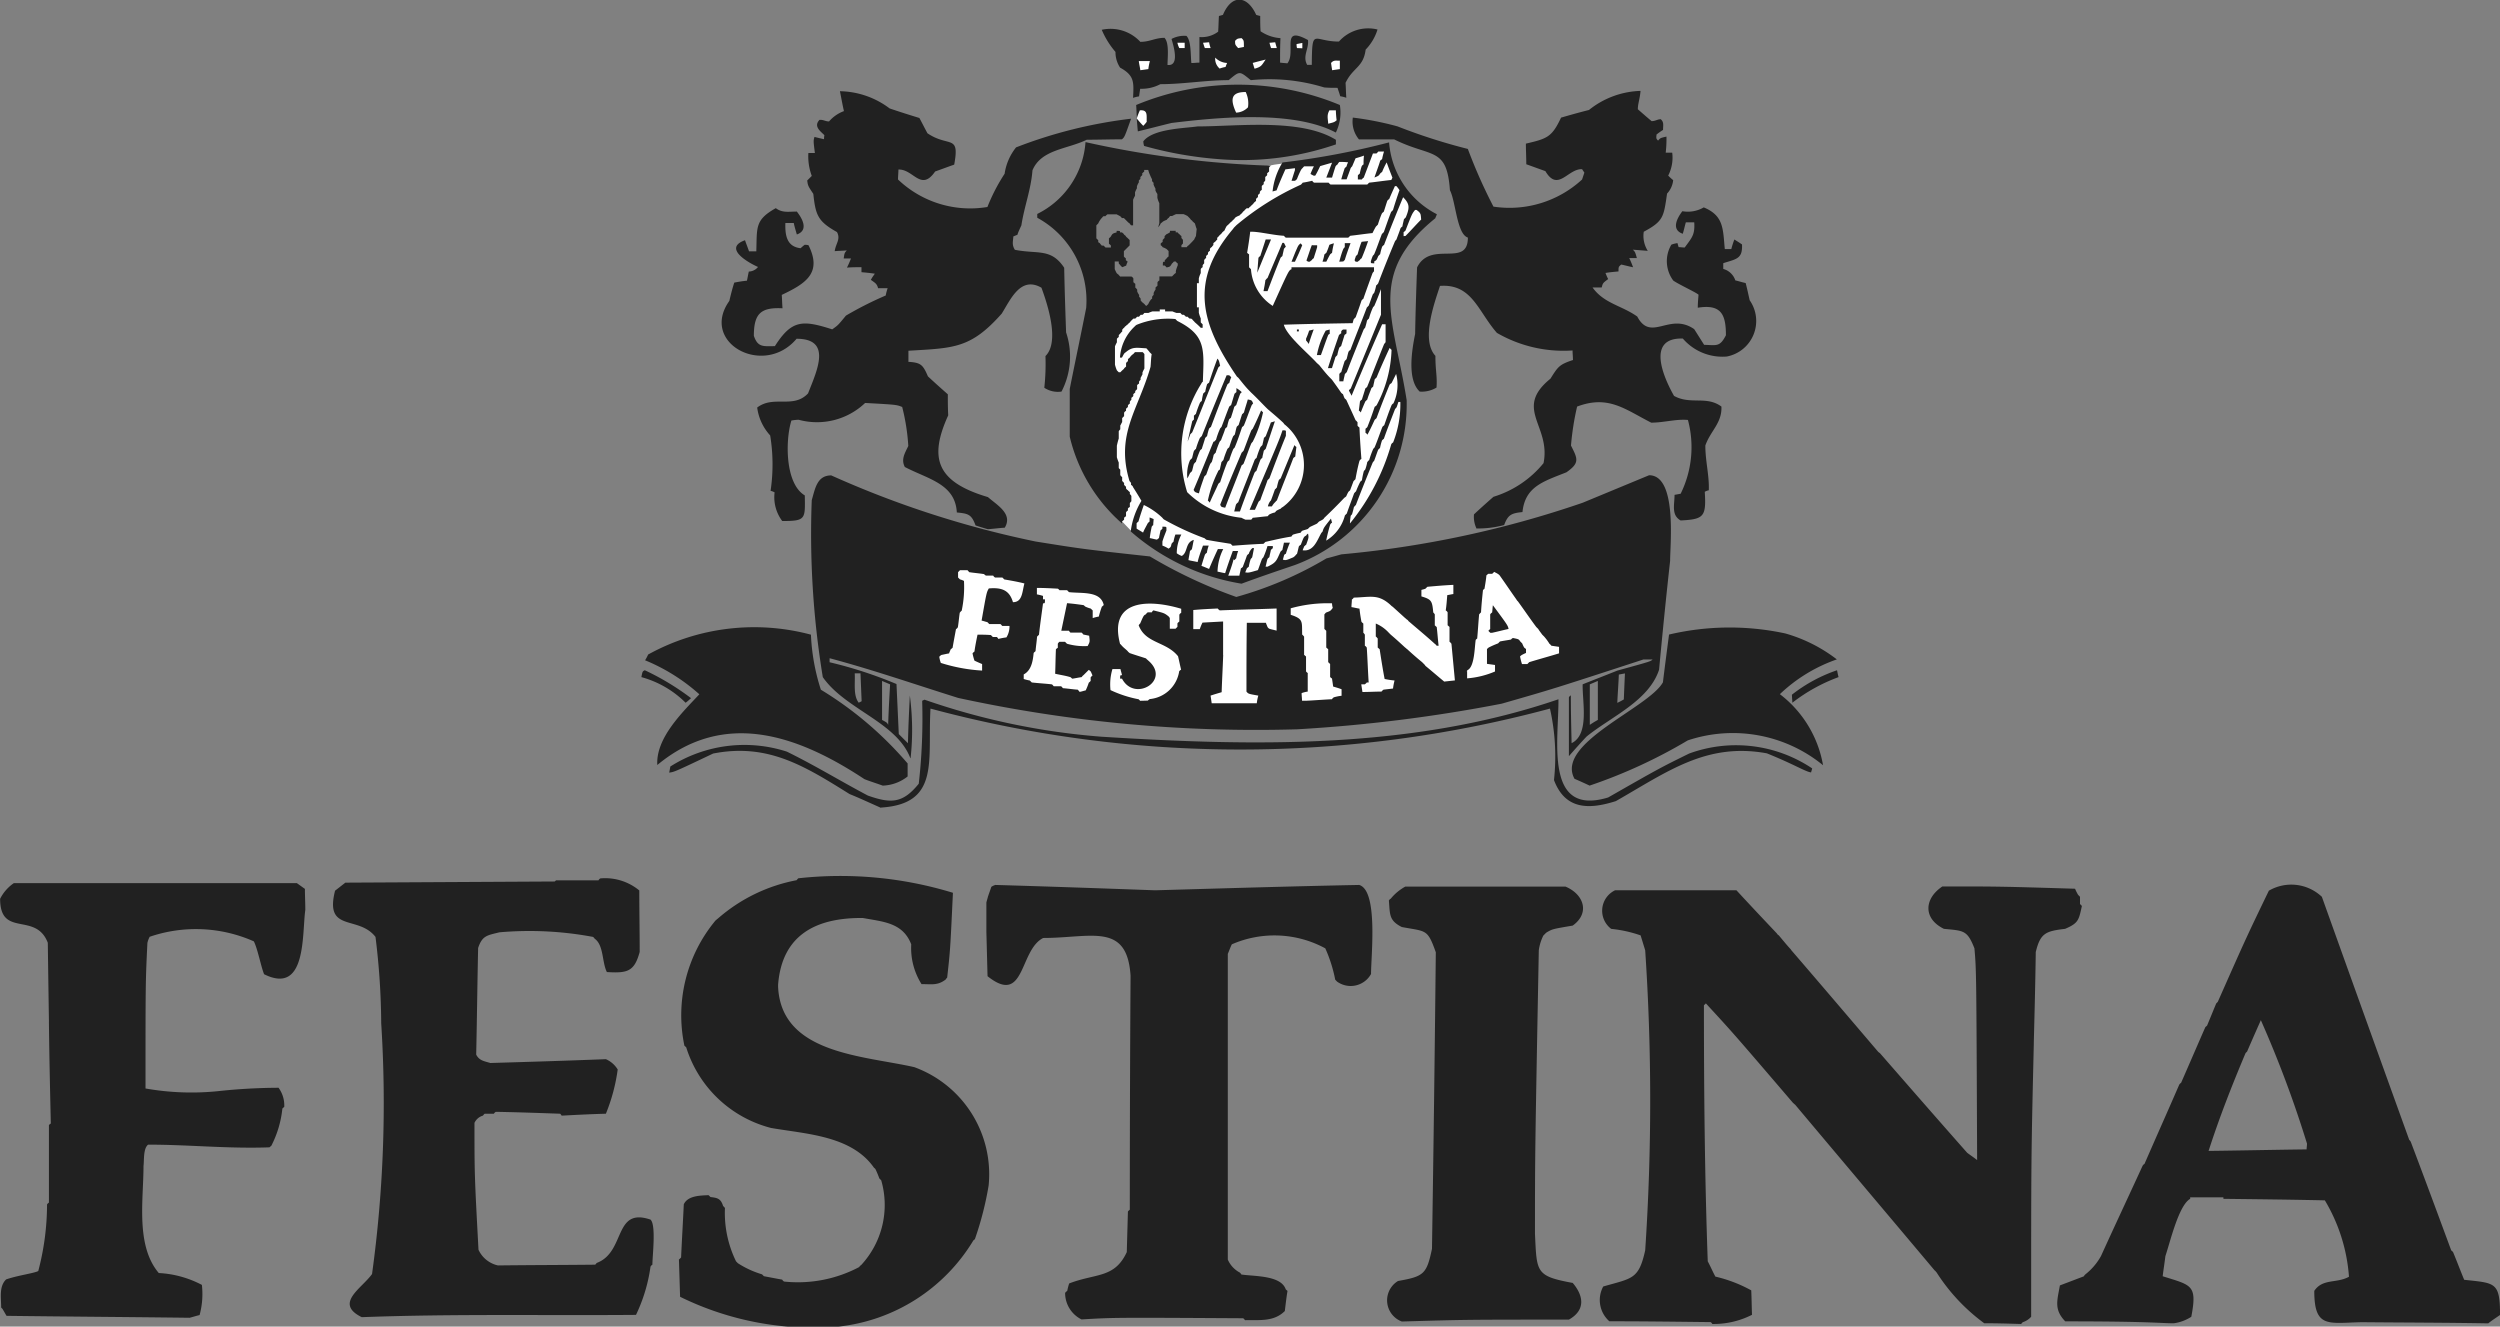 <svg xmlns="http://www.w3.org/2000/svg" width="62.19" height="33" viewBox="0 0 62.19 33">
  <rect x="0" y="0" width="62.19" height="33" fill="#808080" stroke="none"/>
  <g id="Group_22" data-name="Group 22" transform="translate(-209.504 -374.638)">
    <path id="Path_106" data-name="Path 106" d="M261.354,415.106c-.342-.9-1.616-1.207-2.177-2.015a22.013,22.013,0,0,1-.275-4.4c.085-.295.133-.618.485-.618a24.444,24.444,0,0,0,5.086,1.645c1.188.19,1.188.19,2.842.371a11.957,11.957,0,0,0,2.148,1.008,9.181,9.181,0,0,0,2.244-.96c.124-.029.247-.067.371-.1a25.494,25.494,0,0,0,6-1.283l1.654-.685c.7,0,.523,1.711.523,2.13-.1.9-.19,1.8-.275,2.709-.257.78-1.2,1.17-1.806,1.664-.152.162-.295.323-.437.485v-1.464a.114.114,0,0,1,.048-.047c0,.39.01.789.019,1.188.447-.219.266-1.017.275-1.464.285-.114.58-.228.865-.342.827-.228.827-.228.875-.276h-.228c-2.243.732-2.243.732-3.527,1.1a38.163,38.163,0,0,1-5.086.637,34.882,34.882,0,0,1-8.432-.78c-1.065-.333-2.12-.7-3.2-.988v.1a10.623,10.623,0,0,1,1.664.542c.019.409.038.827.057,1.245l.228.228c.009-.4.028-.8.047-1.188a6.5,6.5,0,0,1,.019,1.559Zm17.587-1.378c.01-.228.029-.466.038-.7.047-.01.1-.019.152-.029-.01.21-.019.428-.028.647-.048.028-.1.057-.162.085Zm-.684.551v-1.008l.2-.085v.97a2.2,2.2,0,0,0-.2.123Zm-17.454,0c-.029-.057-.029-.057-.152-.123v-.97l.2.085c-.019.333-.038.665-.048,1.008Zm-.732-.551c-.143-.18-.085-.5-.1-.732h.143c.01.228.019.466.029.694a.567.567,0,0,1-.076.038Zm.551,2.614c-.257-.114-.523-.238-.779-.342-1.122-.7-2.035-1.274-3.394-1.008-.96.456-.96.456-1.093.475.01-.047.019-.1.028-.152a3.432,3.432,0,0,1,2.9-.37c.732.361,1.331.732,2.015,1.093.57.2.865.2,1.265-.295a14.459,14.459,0,0,0,.085-2.063l.057-.028a17.451,17.451,0,0,0,4.411.922c3.8.238,7.719.314,11.36-.932.01,1.008-.361,2.928,1.236,2.443,1.283-.732,1.283-.732,2.015-1.093a3.4,3.4,0,0,1,3.061.37c-.009.038-.019.067-.028.1-.143-.019-.418-.2-1.1-.475-1.5-.276-2.472.456-3.755,1.188-.684.218-1.264.209-1.54-.523a5.445,5.445,0,0,0-.1-1.778,29.665,29.665,0,0,1-15.41,0c-.076,1.283.247,2.367-1.227,2.462Zm.047-.551c-.152-.057-.3-.1-.456-.162-1.625-1.074-3.47-1.749-5.153-.352-.038-.675.628-1.312,1.046-1.759a4.7,4.7,0,0,0-1.35-.846,1.019,1.019,0,0,0,.076-.143,5.461,5.461,0,0,1,4.05-.494,5.121,5.121,0,0,0,.247,1.369,8.942,8.942,0,0,1,2.158,1.835v.323a1.052,1.052,0,0,1-.618.228Zm17.587,0c-.124-.057-.247-.114-.38-.171-.485-.884,1.844-1.759,2.2-2.4.048-.4.1-.789.152-1.188a6.58,6.58,0,0,1,2.89-.028,3.8,3.8,0,0,1,1.284.646,3.924,3.924,0,0,0-1.417.865,2.834,2.834,0,0,1,1.074,1.768,3.543,3.543,0,0,0-3.365-.618,12.771,12.771,0,0,1-2.434,1.122Zm-22.492-2.063a2.484,2.484,0,0,0-1.1-.637c.028-.143.028-.143.085-.171a6.388,6.388,0,0,1,1.15.694,1.574,1.574,0,0,1-.133.114Zm27.531,0c0-.067-.01-.133-.01-.2a3.794,3.794,0,0,1,1.122-.608c.01.047.019.1.038.171a4.279,4.279,0,0,0-1.15.637Z" transform="translate(-29.205 -21.609)" fill="#212121" fill-rule="evenodd"/>
    <path id="Path_107" data-name="Path 107" d="M291.323,385.345h.181l.2-.038.209-.029.352-.029.532-.086.409-.076.447-.086.4-.086.257-.048.19-.048.133.58.171.342.162.285.162.19.247.19.152.181-.333.371-.276.38-.361.722-.086.551.086.637.1.513.086.485.1.532.067.4-.038.551-.1.532-.238.656-.228.409-.219.409-.247.285-.39.409-.342.238-.475.3-.608.285-.542.181-.532.19-.219.009-.694-.162-.913-.466-.589-.4-.409-.2-.238-.247.162-.532-.333-.713-.038-.78.133-.58.114-.285.228-.409.143-.409.038-.333-.19.171-.238.295-.219-.076-.048-.342v-.456l.219-.38.257-.247.219-.133.323-.114.314-.057.257.057.238.1.19.124-.019-.4.029-.5.143-.447.228-.409.247-.361.314-.38.285-.247.228-.209.171-.447.038-.314Z" transform="translate(-50.497 -6.573)" fill="#fff" fill-rule="evenodd"/>
    <path id="Path_108" data-name="Path 108" d="M226.4,445.806l.047-.047c.019-.437.047-.884.067-1.322.1-.218.408-.218.617-.228l.047.047c.171.019.256.038.313.219.019.019.028.038.047.048a2.747,2.747,0,0,0,.275,1.331l.047.048a2.3,2.3,0,0,0,.6.276l.047.047c.152.028.294.057.455.085a.116.116,0,0,0,.047.048,3.264,3.264,0,0,0,1.869-.361.116.116,0,0,1,.047-.048,2.2,2.2,0,0,0,.5-2.11l-.047-.047a2.311,2.311,0,0,0-.095-.228c-.01-.019-.028-.028-.038-.038-.56-.8-1.689-.837-2.562-.989a2.993,2.993,0,0,1-2.107-2c-.01-.019-.029-.028-.047-.047a3.687,3.687,0,0,1,.778-3.118c.019-.01.029-.029.048-.038a4.147,4.147,0,0,1,1.964-.96c.019-.019.029-.038.047-.048a9.558,9.558,0,0,1,3.843.361c-.067,1.426-.067,1.426-.143,2.11a.217.217,0,0,0-.038.048c-.2.152-.341.114-.6.114a1.679,1.679,0,0,1-.256-.989c-.209-.542-.693-.561-1.205-.656-1.148-.01-2.012.409-2.107,1.663v.047c.076,1.673,2.116,1.711,3.387,2a2.835,2.835,0,0,1,1.85,2.947,8.052,8.052,0,0,1-.341,1.331c-.019.019-.038.028-.047.047a4.482,4.482,0,0,1-3.34,2.129,7.5,7.5,0,0,1-3.947-.741c-.01-.314-.019-.618-.029-.932Zm25.7,1.607a.114.114,0,0,0-.047-.048h-.133c-.8-.009-1.585-.019-2.382-.019a.705.705,0,0,1-.152-.865c.721-.209.883-.171,1.044-.9a55.989,55.989,0,0,0,0-7.463l-.114-.371a3.148,3.148,0,0,0-.731-.162.564.564,0,0,1,.095-.96H252.7c.332.361.674.723,1.006,1.074a.116.116,0,0,0,.047.047c.085.1.18.219.275.323a.205.205,0,0,1,.038.048c.721.837,1.433,1.673,2.154,2.519a.2.2,0,0,0,.047.038c.721.827,1.442,1.654,2.173,2.481.076.057.161.114.247.181-.019-4.715-.019-4.715-.067-5.267-.18-.456-.266-.437-.759-.485-.522-.256-.493-.751-.038-1.055,1.414,0,1.414,0,3.3.057a1.128,1.128,0,0,0,.076.152l.047.048v.18l.047.048c-.076.352-.085.428-.418.57-.474.057-.616.1-.73.58v.038c-.01.732-.029,1.464-.048,2.205v.038c-.066,2.8-.066,2.8-.066,6.788a.455.455,0,0,1-.2.133.112.112,0,0,0-.047.048c-.3-.01-.617-.019-.92-.019a4.7,4.7,0,0,1-1.186-1.265c-.019-.019-.029-.038-.047-.048-1.158-1.378-2.315-2.747-3.473-4.126-.019-.009-.028-.028-.047-.038-1.49-1.74-1.49-1.74-2.173-2.481-.009.019-.028.029-.047.048,0,2.13.019,4.25.095,6.37.067.123.123.257.19.38a3.461,3.461,0,0,1,.892.342c.01.2.01.4.019.608a2.1,2.1,0,0,1-.987.228Zm-8.046-10.533a.113.113,0,0,1,.047-.047,1.233,1.233,0,0,1,.361-.3h3.985c.455.19.617.656.18.97-.5.085-.5.085-.636.162a.2.2,0,0,0-.047.038l-.047.047a1.144,1.144,0,0,0-.114.371c-.095,5.086-.095,5.086-.095,7.054.047.951.01,1.046.939,1.217.256.3.341.666-.095.913-2.553,0-2.553,0-4.156.047a.562.562,0,0,1-.095-1.008c.645-.114.712-.171.845-.8q.057-3.693.095-7.377c-.209-.589-.237-.513-.845-.628-.322-.161-.294-.314-.322-.656Zm-8.047,9.754c.01-.019.029-.029.047-.048a1.315,1.315,0,0,1,.047-.181c.664-.257,1.129-.123,1.433-.78.009-.342.019-.675.028-1.008.01-.019.028-.029.047-.047q0-2.909.019-5.818c-.086-1.34-.977-.941-2.173-.941-.6.3-.446,1.7-1.385.951-.01-.371-.019-.742-.029-1.1v-.732c.01-.048.029-.1.038-.143.028-.085.057-.162.085-.247a.343.343,0,0,1,.1-.048c1.319.038,2.648.085,3.976.133,1.689-.048,3.387-.1,5.076-.133.475.143.294,1.759.294,2.215a.579.579,0,0,1-.844.19l-.047-.048a3.554,3.554,0,0,0-.247-.78,2.65,2.65,0,0,0-2.325-.1c-.038.076-.067.162-.1.238v7.605a.668.668,0,0,0,.3.323.208.208,0,0,1,.038.048c.323.047.977.019,1.1.361.009.019.028.028.047.047-.029.171-.047.342-.067.5-.275.275-.636.218-.987.228l-.047-.048c-3.2-.019-3.2-.019-4.023.029a.734.734,0,0,1-.408-.665Zm-26.436.409-.038-.038c0-.247-.057-.523.123-.7.285-.1.693-.152.8-.209a6.507,6.507,0,0,0,.218-1.654.118.118,0,0,1,.047-.047v-1.93a.213.213,0,0,1,.047-.038c-.019-.846-.038-1.683-.047-2.519v-.048c-.01-.646-.019-1.283-.028-1.93-.3-.78-1.186-.114-1.186-1.093a1.037,1.037,0,0,1,.341-.39h7.041l.2.143c0,.171.01.342.01.523-.085.6.038,2.129-1.025,1.6-.076-.181-.161-.637-.256-.818a3.557,3.557,0,0,0-2.59-.114.606.606,0,0,0-.057.152c-.047.97-.047.97-.047,3.622a6.546,6.546,0,0,0,1.8.067,14.532,14.532,0,0,1,1.509-.085.741.741,0,0,1,.142.475c-.019.019-.038.028-.047.047a2.6,2.6,0,0,1-.275.922c-.019.01-.029.028-.047.038-1.006.038-2.012-.067-3.018-.067-.123.1-.095.38-.114.532,0,.837-.2,1.977.38,2.662a2.583,2.583,0,0,1,1.072.295,1.988,1.988,0,0,1-.057.751c-.085.019-.171.048-.247.067-1.518-.019-3.036-.029-4.555-.048-.029-.047-.057-.1-.095-.162Zm13.721-10.628c.019-.01.028-.028.047-.038h1.053a.113.113,0,0,1,.047-.048,1.332,1.332,0,0,1,.968.3c0,.5.01,1.017.01,1.53-.133.485-.3.532-.816.5-.123-.238-.076-.665-.3-.827-.019-.019-.028-.038-.047-.048a8.586,8.586,0,0,0-2.325-.114c-.3.076-.427.076-.531.39-.019.884-.029,1.768-.048,2.652.076.152.2.162.351.209.958-.028,1.917-.057,2.875-.095a.648.648,0,0,1,.294.257,4.514,4.514,0,0,1-.294,1.1c-.37.01-.731.028-1.1.048a.206.206,0,0,0-.038-.048c-.541-.019-1.072-.038-1.6-.047a.116.116,0,0,0-.047.047h-.228c-.019.01-.028.028-.047.048a.329.329,0,0,0-.209.18c0,1.283,0,1.283.1,3.156a.7.7,0,0,0,.484.39c.807-.01,1.613-.01,2.42-.019.019-.019.028-.038.047-.047.712-.276.408-1.388,1.328-1.074.143.133.047.9.047,1.122a.116.116,0,0,0-.047.048,4.062,4.062,0,0,1-.361,1.2c-2.268.019-4.545-.029-6.822.057-.693-.342,0-.713.256-1.074a31.162,31.162,0,0,0,.228-6.236,18.129,18.129,0,0,0-.142-2.149c-.427-.551-1.272-.1-1.006-1.15l.256-.2,5.21-.029Zm38.05,9.811a.2.2,0,0,1,.038-.047,1.5,1.5,0,0,0,.389-.457c.341-.751.693-1.5,1.034-2.243a.113.113,0,0,1,.047-.047c.285-.656.579-1.312.863-1.968a.118.118,0,0,1,.047-.048c.2-.456.4-.922.6-1.378.01-.019.028-.029.047-.047.076-.181.152-.371.228-.552l.038-.038c.712-1.607.712-1.607,1.271-2.766a1.107,1.107,0,0,1,1.319.152q1.082,3.023,2.173,6.046a.207.207,0,0,1,.038.048c.341.9.674,1.8,1.006,2.7.019.019.038.029.048.048.095.228.18.456.275.685.769.085.892.048.892.875-.095.067-.2.133-.294.209-1.034-.019-2.078-.019-3.113-.029h-.047c-.826.019-1.167.152-1.167-.779.209-.314.56-.181.863-.352a4.3,4.3,0,0,0-.6-1.9c-.845-.019-1.689-.028-2.524-.038v-.038h-.826v.038c-.285.162-.493,1.055-.617,1.426-.019.162-.047.333-.067.5.721.228.863.209.712,1.008a1.059,1.059,0,0,1-.436.162c-.323,0-.6-.048-2.7-.048-.284-.295-.2-.513-.133-.894l.6-.228Zm4.023-5.552.038-.038c.114-.266.228-.523.342-.78a27.8,27.8,0,0,1,1.148,3.071c0,.048-.01.1-.01.143-.816.01-1.622.028-2.438.038.266-.827.579-1.625.92-2.434Z" transform="translate(0 -39.84)" fill="#212121" fill-rule="evenodd"/>
    <path id="Path_109" data-name="Path 109" d="M275.6,416.87a.2.2,0,0,1,.048-.038c.057-.01.124-.028.19-.038.01-.038.029-.067.038-.1.019-.01.029-.028.048-.038.028-.162.057-.314.085-.466a.116.116,0,0,0,.047-.048c.019-.114.028-.238.047-.361.019-.019.028-.038.048-.048a2.856,2.856,0,0,0,.057-.742.46.46,0,0,0-.1-.038l-.047-.047v-.133l.047-.048h.19c.01.019.029.029.038.048.123.019.247.029.37.048a.224.224,0,0,0,.048.038h.181a.116.116,0,0,0,.048.048h.181l.047.047c.161.028.333.057.5.1-.057.209-.047.466-.285.466-.085-.295-.275-.371-.6-.342-.057.1-.057.1-.18.8.048.01.1.029.143.038l.048.048h.275c.019.009.029.028.048.047h.18a.517.517,0,0,1-.076.285,1.522,1.522,0,0,0-.2.038.214.214,0,0,0-.038-.048h-.1l-.048-.048c-.114-.01-.228-.01-.333-.01-.028.133-.057.276-.076.418-.019.019-.038.029-.048.047a1.257,1.257,0,0,0,.048.181c.057.028.124.057.19.085v.162a4.173,4.173,0,0,1-1.027-.19.709.709,0,0,1-.038-.152Zm3.479.875c-.01-.019-.028-.029-.038-.048-.124-.009-.247-.028-.371-.038-.019-.019-.028-.038-.048-.047h-.18c-.019-.019-.029-.038-.048-.048-.162-.019-.333-.028-.5-.047l-.048-.048a1.239,1.239,0,0,1-.152-.038v-.114c.19-.1.228-.333.247-.532.01-.019.029-.028.047-.047.01-.123.029-.238.038-.361l.048-.048c.028-.266.067-.523.1-.78.048,0,.048,0,.048-.1h-.048v-.085a1.162,1.162,0,0,0-.152-.038v-.161c.171,0,.342.009.523.019.009.01.028.019.038.038h.19l.047.048c.314.038.789-.038.865.323-.019.01-.029.029-.047.038a2.4,2.4,0,0,0-.076.247.853.853,0,0,0-.152.038v-.19l-.048-.047a.768.768,0,0,1-.133-.048c-.019-.01-.029-.029-.048-.038-.133-.019-.275-.038-.409-.048l-.143.685h.19a.168.168,0,0,0,.038.047h.275c.019.01.029.029.047.048l.143.029c.019.152.019.152-.038.257a1.556,1.556,0,0,1-.514-.057l-.048-.048h-.142a.189.189,0,0,0-.038.048v.1a.2.2,0,0,0-.047.038c-.01.209-.01.409-.019.608.124.029.257.047.38.085.019.01.028.029.048.038.076-.01.152-.029.228-.038.019-.019.029-.038.047-.048l.133-.133a.216.216,0,0,1,.047.038c.019.029.028.067.048.1-.019.01-.028.029-.048.048v.086c-.01.019-.028.029-.047.048a1.576,1.576,0,0,1-.076.19c-.047.01-.1.029-.152.038Zm1.512.228-.038-.038a2.907,2.907,0,0,1-.7-.228,1.321,1.321,0,0,1,.048-.523h.2c.009.048.028.1.038.152-.047,0-.047,0-.047.086h.047c.314.6,1.236.038.646-.456-.019-.019-.038-.029-.047-.047-.143-.047-.275-.086-.409-.133-.019-.019-.038-.028-.048-.047-.047-.048-.1-.085-.143-.133-.019-.019-.029-.038-.047-.047-.295-1.122.732-1.112,1.521-.875v.1a.116.116,0,0,0-.047.048V416c-.019.019-.038.028-.047.048v.085l-.048.048h-.142v-.266a.206.206,0,0,0-.038-.048c-.1-.076-.1-.076-.37-.143a.1.1,0,0,0-.038.048h-.1a.116.116,0,0,0-.047.048c-.057.028-.057.028-.143.228a.194.194,0,0,0-.038.047c.171.457.684.4.979.77.028.114.047.218.076.333a.224.224,0,0,0-.047.038.818.818,0,0,1-.732.694.215.215,0,0,0-.048.038Zm2.063-1.141V416l-.513.028a1.159,1.159,0,0,0-.067.162h-.162v-.475c.2-.019.4-.028.609-.038.009.019.028.028.048.047.465-.019.941-.029,1.416-.047v.551c-.067-.019-.124-.029-.18-.047a.114.114,0,0,1-.048-.048c-.01-.029-.029-.067-.038-.1h-.475c-.009.57-.009,1.141-.009,1.711.048.057.048.057.295.1a1.079,1.079,0,0,0-.038.19h-1.122c-.009-.067-.019-.133-.028-.19.085-.029.181-.057.276-.085.009-.3.028-.618.038-.922Zm2.11.456c-.019-.019-.038-.028-.047-.048v-.37c-.019-.01-.029-.029-.048-.038v-.456c-.019-.019-.029-.038-.048-.048-.01-.323.038-.39-.285-.494v-.162a3.4,3.4,0,0,1,1.027-.124.474.474,0,0,0,.019.114c-.057.076-.057.076-.162.114-.019.01-.028.028-.047.048v.361l.047.047v.418c.019.01.029.028.048.038v.323l.048.047v.323a.214.214,0,0,0,.047.038l.029.2c.066.019.133.038.209.067v.162a1.084,1.084,0,0,0-.19.038.116.116,0,0,0-.048.048c-.218.01-.428.028-.646.038h-.1c0-.067-.01-.123-.01-.19a.708.708,0,0,1,.152-.038v-.457Zm1.416.276c.019-.019.038-.028.048-.047h.047c-.019-.285-.028-.58-.047-.865a.111.111,0,0,0-.048-.048v-.276a.2.2,0,0,0-.038-.048v-.228c-.019-.019-.038-.029-.047-.048-.019-.1-.038-.219-.048-.323-.067-.01-.133-.029-.2-.038,0-.066.01-.123.01-.19a.116.116,0,0,0,.047-.047c.418-.01.608-.1.922.19a.2.2,0,0,0,.047.038l.314.285c.019.01.028.029.048.038s.028.038.048.048c.209.18.428.361.637.551.019.01.028.028.048.047h.047c-.019-.162-.029-.314-.047-.466-.019-.01-.029-.029-.048-.038v-.275a.207.207,0,0,0-.038-.048c-.028-.285-.038-.323-.295-.4v-.162c.038-.01.076-.019.1-.029l.048-.048c.209-.019.428-.038.647-.048v.228c-.057.009-.1.019-.152.028-.01.124-.019.257-.038.38a.112.112,0,0,1,.047.048v.323c.019.01.029.029.047.038v.371c.019.009.029.028.048.048q.043.456.086.913l-.266.029c-.162-.133-.314-.266-.466-.39a.206.206,0,0,0-.038-.047l-.047-.047c-.124-.1-.247-.209-.371-.323-.019-.01-.029-.028-.048-.038-.124-.114-.238-.219-.361-.323l-.048-.048a.92.92,0,0,0-.323-.228v.323c.019.01.028.029.048.048v.228c.019.01.028.028.048.038.038.247.076.495.124.742a1.979,1.979,0,0,0,.247.038,1.415,1.415,0,0,0-.038.2l-.238.028c-.019.019-.038.029-.048.048-.162,0-.314.01-.475.01-.01-.067-.019-.124-.029-.19Zm2.529-.323c.01-.009.019-.028.038-.038.161-.1.161-.542.19-.742.01-.019.028-.028.038-.038.019-.209.029-.4.048-.6.019-.019.029-.038.047-.048.01-.181.029-.371.048-.552.01-.019.029-.028.038-.038.019-.114.038-.219.048-.333.019-.01.028-.029.048-.038h.1c.01-.019.028-.029.048-.048.028.019.057.029.085.048a.2.2,0,0,1,.047.038c.143.2.276.4.418.6a.163.163,0,0,0,.038.048c.152.209.3.428.456.637l.048.048c.028.047.067.095.1.142l.048.048a1.256,1.256,0,0,1,.133.181c.019.01.029.028.048.047l.19.028v.162c-.247.076-.495.143-.742.219l-.047.047h-.133a1.343,1.343,0,0,1-.048-.19.2.2,0,0,1,.048-.038.91.91,0,0,1,.1-.048v-.1a.2.2,0,0,1-.048-.038.816.816,0,0,1-.047-.1l-.048-.048c-.038-.057-.038-.057-.181-.086a.1.1,0,0,0-.048.038c-.1.019-.18.029-.276.048l-.047.048a2.293,2.293,0,0,0-.228.1c-.019.01-.029.028-.048.038v.371l.2.028v.162a2.2,2.2,0,0,1-.694.171v-.181Zm.542-1.008.047-.047v-.361a.114.114,0,0,1,.048-.048c.01-.067.01-.124.019-.181.37.5.37.5.39.59-.133.028-.276.067-.409.095H289.3l-.047-.047Z" transform="translate(-42.724 -25.902)" fill="#fff" fill-rule="evenodd"/>
    <path id="Path_110" data-name="Path 110" d="M288.584,393.183a.112.112,0,0,0-.048-.048v-.047a.207.207,0,0,0-.038-.047c-.352-1.169.209-1.749.523-2.843.01-.1.01-.209.028-.314l-.048-.047a.99.99,0,0,0-.085-.1c-.238-.01-.342-.048-.513.1a.114.114,0,0,0-.047.047c-.019.028-.028.057-.048.085h-.048a1.165,1.165,0,0,1,.371-.779.163.163,0,0,1,.047-.038,2.06,2.06,0,0,1,.96-.143l.047.047c.723.361.665.713.637,1.512a.1.1,0,0,0-.038.048,3.256,3.256,0,0,0-.352,2.7,2.245,2.245,0,0,0,1.35.637.882.882,0,0,0,.1.047h.143a.206.206,0,0,0,.038-.047c.123-.01.247-.028.371-.038.019-.019.028-.038.048-.047a.541.541,0,0,1,.133-.047c.019-.019.028-.038.047-.048a.92.92,0,0,1,.1-.048.1.1,0,0,1,.047-.038,1.3,1.3,0,0,0,.038-2.063.2.2,0,0,0-.038-.047c-.123-.114-.247-.219-.37-.323l-.048-.047c-.123-.124-.238-.247-.361-.362l-.047-.048c-.1-.1-.19-.218-.275-.323-.019-.019-.038-.029-.048-.048-.884-1.3-1.188-2.358-.085-3.66a.216.216,0,0,1,.038-.047l.047-.047a6.922,6.922,0,0,1,1.607-1.008c.01-.019.029-.028.038-.047.076-.01.152-.028.238-.047a.116.116,0,0,0,.047.047h.361c.01.019.029.029.047.047h.913l.047-.047c.181-.019.362-.047.552-.067l.028-.057c-.048-.123-.1-.257-.143-.38a1.861,1.861,0,0,0-.114.238.224.224,0,0,0-.047.038c-.038.057-.038.057-.143.1.047-.143.1-.276.143-.418a.2.2,0,0,1,.047-.038,1.434,1.434,0,0,1,.048-.19h-.143c-.019.019-.028.038-.048.048h-.085l-.228.6a.114.114,0,0,0-.047.047h-.1v-.1c.01-.019.028-.028.048-.048a1.313,1.313,0,0,1,.047-.18.115.115,0,0,1,.047-.047,1.666,1.666,0,0,1,.01-.219c-.076.029-.143.047-.209.067l-.085.2a.207.207,0,0,0-.038.047c-.028.085-.066.18-.1.276h-.133c.028-.1.057-.19.085-.276l.048-.047a.338.338,0,0,1,.038-.1,1.748,1.748,0,0,0-.219-.01.285.285,0,0,0-.048.067.111.111,0,0,0-.047.047c-.029.085-.057.18-.086.276h-.143l.143-.371c-.1.028-.2.057-.295.085-.038.076-.076.162-.124.238h-.038A.689.689,0,0,1,293,385.4a1.691,1.691,0,0,1,.085-.19h-.238c-.019.01-.029.028-.048.047a.215.215,0,0,0-.038.048,2.4,2.4,0,0,0-.1.228c-.019.01-.028.028-.048.038h-.085c.028-.085.057-.181.085-.266v-.048l-.238.029c-.076.171-.152.342-.219.523-.038.01-.076.019-.1.029a1.723,1.723,0,0,1,.247-.723,19.5,19.5,0,0,0,2.652-.5,2.2,2.2,0,0,0,1.188,1.787c-.01.038-.029.067-.038.1-1.711,1.388-1.036,2.481-.713,4.525a4.27,4.27,0,0,1-2.776,4.1c-.447.152-.884.3-1.331.466a5.54,5.54,0,0,1-2.757-1.3,1.925,1.925,0,0,1,.266-.761c-.066-.114-.143-.238-.209-.342Z" transform="translate(-50.896 -6.435)" fill="#212121" fill-rule="evenodd"/>
    <path id="Path_111" data-name="Path 111" d="M289.406,381.412c-.01-.114-.01-.228-.019-.333a6.6,6.6,0,0,1,5.067,0,1.124,1.124,0,0,1-.1.685c-1.065-.561-2.928-.38-4.088-.238-.276.067-.561.143-.837.209-.01-.1-.019-.219-.028-.323Z" transform="translate(-51.62 -3.829)" fill="#212121" fill-rule="evenodd"/>
    <path id="Path_112" data-name="Path 112" d="M291.865,397.016l.048-.048a1.266,1.266,0,0,1,.048-.18h-.133c-.066.18-.133.371-.19.551-.067-.009-.133-.028-.19-.038a1.322,1.322,0,0,1,.142-.561h-.133c-.076.162-.152.333-.219.494-.067-.028-.133-.057-.19-.076.029-.1.057-.19.086-.276a.116.116,0,0,1,.048-.048,1,1,0,0,1,.047-.18h-.143c-.048.133-.1.266-.133.409-.076-.019-.152-.029-.228-.048.009-.076.028-.152.038-.228.019-.019.038-.028.048-.048.019-.076.029-.152.047-.228-.219.066-.143.313-.3.4a.53.53,0,0,1-.124-.067,1.019,1.019,0,0,1,.114-.466H290.4a1,1,0,0,0-.047.181c-.019.009-.029.028-.048.047-.019.085-.019.085-.076.123a.751.751,0,0,0-.152-.076v-.1c.029-.1.067-.19.1-.276v-.047c0-.047,0-.047-.1-.047v.047c-.01.019-.028.028-.047.047-.01.057-.028.123-.038.19a.2.2,0,0,0-.048.038c-.067-.01-.124-.029-.181-.038.01-.1.029-.19.048-.285.01-.01.019-.029.038-.038,0-.057.009-.1.009-.152-.028-.009-.066-.028-.1-.038v.1c-.019.019-.038.029-.048.048-.038.076-.085.152-.114.228-.057-.038-.114-.067-.161-.1V396.1c.009-.019.028-.028.047-.048.038-.133.085-.275.133-.409a1.774,1.774,0,0,1,.456.314c.019.019.029.038.048.048a6.894,6.894,0,0,0,1.008.466.207.207,0,0,0,.048.038c.2.038.39.066.6.1l.047.048c.257-.019.513-.038.77-.048l.047-.047c.209-.048.428-.1.647-.133a.2.2,0,0,1,.038-.048,1.389,1.389,0,0,1,.19-.047.207.207,0,0,1,.038-.048c.048-.019.1-.029.143-.047l.048-.047c.057-.029.124-.057.18-.086l.047-.048c.029-.019.057-.028.086-.047a.113.113,0,0,0,.048-.048c.171-.162.342-.333.5-.5a.216.216,0,0,0,.047-.038.914.914,0,0,1,.048-.1c.01-.019.029-.029.047-.048l.086-.228.047-.047c.028-.152.057-.3.1-.456a.114.114,0,0,1,.048-.048c-.019-.257-.038-.523-.048-.78-.019-.019-.038-.029-.048-.048v-.086c-.019-.019-.029-.038-.048-.048-.076-.171-.152-.333-.228-.5-.01-.019-.028-.028-.047-.048a.975.975,0,0,1-.038-.1.205.205,0,0,1-.047-.038c-.076-.114-.152-.218-.228-.323l-.047-.048c-.1-.1-.19-.219-.276-.323-.019-.01-.028-.028-.047-.038-.2-.228-.76-.685-.827-.96.57-.019,1.141-.028,1.711-.038.01-.038.019-.076.029-.1l.047-.048c.048-.133.1-.276.143-.409a.116.116,0,0,1,.047-.048c.076-.219.152-.428.228-.637a.214.214,0,0,1,.038-.048v-.1h-2.053v.048c-.067.028-.067.028-.466.913a1.186,1.186,0,0,1-.542-.913l-.047-.048v-.323a.2.2,0,0,1-.048-.038c.029-.18.057-.352.076-.523.2-.01.561.085.836.1l.048.047h1.559c.01-.019.029-.028.047-.047.181-.019.361-.048.552-.067.028-.057.057-.114.085-.161l.048-.048c.028-.086.057-.181.1-.276.01-.019.029-.029.048-.047.029-.086.057-.181.086-.266a.113.113,0,0,1,.048-.047c.048-.114.095-.219.143-.323h.038a.867.867,0,0,1,.076.1c-.057.162-.114.333-.162.495l-.047.048c-.067.171-.124.342-.181.5l-.048.048c-.067.171-.123.342-.19.5-.01.019-.028.029-.038.048a1.062,1.062,0,0,0-.047.133c0,.048,0,.048.085.048v-.048c.057-.029.057-.029.1-.133l.047-.048a1.3,1.3,0,0,1,.048-.18.116.116,0,0,1,.048-.047c.152-.4.314-.8.475-1.188.171.171.162.266.067.5l-.047.048c-.01.057-.029.114-.038.181a.116.116,0,0,0-.048.048c-.028.085-.066.18-.1.275a.218.218,0,0,0-.038.048c-.143.342-.285.694-.418,1.046-.019.019-.028.038-.048.047a1.257,1.257,0,0,1-.048.181c-.01.019-.028.028-.038.048-.038.1-.067.19-.1.275l-.047.048c-.133.352-.275.7-.409,1.055a.116.116,0,0,0-.047.047c-.019.057-.028.114-.048.181l-.047.048c-.028.085-.057.18-.085.275a.115.115,0,0,0-.048.048v.181h.1c.01-.067.028-.124.038-.181l.047-.048c.133-.352.276-.7.418-1.055a.207.207,0,0,1,.038-.048,1.625,1.625,0,0,0,.048-.181c.019-.019.029-.038.047-.048.029-.1.057-.18.1-.276.01-.019.028-.028.038-.048.057-.133.114-.275.162-.409v.637c-.247.608-.5,1.226-.751,1.835-.019.019-.038.029-.047.048.019.048.047.086.067.133.247-.6.5-1.188.76-1.778h.086v.447c-.019.019-.029.038-.038.048-.143.352-.275.7-.418,1.055-.009.019-.028.029-.048.047-.028.1-.057.181-.085.276a.115.115,0,0,0-.048.047l-.029.228a.112.112,0,0,1,.048.047c.038-.1.076-.19.114-.276l.048-.047c.029-.1.067-.181.1-.276.009-.019.028-.028.047-.047.01-.057.028-.123.038-.18l.048-.048c.1-.247.209-.485.323-.732l.048.047a3.117,3.117,0,0,1-.371,1.378.2.2,0,0,1-.048.038c-.057.171-.114.333-.181.5-.009.019-.028.028-.048.048v.1a.112.112,0,0,1,.048.047c.067-.124.124-.247.181-.371.019-.019.038-.028.048-.048.1-.275.209-.551.323-.827a.205.205,0,0,1,.048-.038l.114-.228a1.085,1.085,0,0,1-.067.732.116.116,0,0,0-.047.047c-.067.162-.124.333-.181.495-.019.019-.038.028-.048.048-.067.171-.123.342-.19.5-.01.019-.028.028-.038.047a2.331,2.331,0,0,0-.1.276c-.019.009-.028.028-.047.047a1.21,1.21,0,0,1-.048.18c-.009.019-.028.029-.038.048a2.012,2.012,0,0,0-.047.228.116.116,0,0,0-.048.048,2.285,2.285,0,0,0-.1.228c-.019.009-.029.028-.047.048-.057.161-.124.333-.181.5l-.047.047a1.038,1.038,0,0,1-.466.628,4.1,4.1,0,0,1,.1-.4.117.117,0,0,1,.047-.048c-.01-.028-.019-.066-.028-.1-.181.228-.181.228-.209.323a.206.206,0,0,0-.038.047c-.1.181-.19.456-.456.418.009-.038.028-.067.038-.1.019-.01.028-.029.048-.038.066-.181.066-.181.047-.276a.113.113,0,0,0-.047.048c-.057.029-.057.029-.133.228a.2.2,0,0,0-.047.038c-.019.067-.028.124-.048.19-.019.01-.028.029-.048.048a.2.2,0,0,1-.047.038c-.18.076-.18.076-.257.057.01-.029.019-.067.028-.1s.029-.038.048-.048a2.323,2.323,0,0,1,.1-.275H293.1c-.009.057-.028.123-.038.18-.019.019-.038.029-.048.047-.1.219-.1.266-.323.371h-.048c.019-.067.029-.133.048-.19.009-.019.028-.029.047-.048.009-.057.028-.123.038-.18.019-.019.038-.028.048-.048v-.047h-.133a2.331,2.331,0,0,1-.1.275c-.01.019-.028.029-.038.048-.038.1-.067.19-.1.275-.228.067-.228.067-.314.057.01-.038.028-.067.038-.1a.213.213,0,0,1,.048-.038,1.137,1.137,0,0,1,.047-.19c.01-.019.029-.029.038-.048.019-.076.028-.152.047-.228h-.047c-.01.019-.029.029-.038.048a.306.306,0,0,0-.047.095.118.118,0,0,0-.048.048c-.028.086-.066.181-.1.276a.206.206,0,0,1-.048.038c-.01.067-.028.124-.038.181h-.276c.048-.133.1-.276.133-.409Zm2.89-1.093a.206.206,0,0,1,.038-.047,1.8,1.8,0,0,0,.048-.181c.019-.019.028-.038.047-.048.133-.352.275-.7.418-1.055a.2.2,0,0,1,.038-.047c.038-.1.067-.19.1-.276l.047-.047a1.306,1.306,0,0,1,.048-.181c.01-.019.029-.028.048-.048.086-.247.181-.485.276-.732.01-.019.029-.029.038-.048.019-.038.029-.086.047-.133h.048a2.592,2.592,0,0,1-.18,1.008.112.112,0,0,0-.047.047,5.493,5.493,0,0,1-1.027,1.968,1.085,1.085,0,0,1,.019-.18Zm1.322-6.968v-.1a.212.212,0,0,0,.047-.038c.162-.418.162-.418.238-.513h.038c.114.085.1.1.114.238-.133.133-.257.276-.39.409Z" transform="translate(-51.657 -8.443)" fill="#fff" fill-rule="evenodd"/>
    <path id="Path_113" data-name="Path 113" d="M296.326,406.326a.117.117,0,0,1,.048-.048c.133-.352.275-.7.409-1.055a.112.112,0,0,1,.047-.048c.028-.095.057-.181.1-.276l.047-.048c.01-.057.028-.114.038-.181a.112.112,0,0,0,.048-.047c.038-.1.086-.219.124-.333l.1-.029-.228.685-.048.047c-.01.057-.028.114-.038.181a.112.112,0,0,0-.047.048c-.038.1-.067.18-.1.275a.116.116,0,0,0-.047.047c-.124.323-.247.637-.361.96h-.143c.019-.067.029-.124.048-.181Z" transform="translate(-56.069 -19.143)" fill="#212121" fill-rule="evenodd"/>
    <path id="Path_114" data-name="Path 114" d="M298.254,404.954v.085c-.143.352-.276.7-.409,1.055l-.048.048c-.057.171-.124.333-.181.5a.116.116,0,0,0-.047.047c-.029.067-.057.124-.085.19h-.133c.742-1.749.742-1.749.818-1.977.086,0,.086,0,.086.047Z" transform="translate(-56.762 -19.559)" fill="#212121" fill-rule="evenodd"/>
    <path id="Path_115" data-name="Path 115" d="M295.819,404.541l.047-.048c.067-.171.124-.333.19-.5a.206.206,0,0,1,.038-.047c.076-.152.143-.3.209-.456l.048.047a3.022,3.022,0,0,1-.257.732.2.2,0,0,0-.038.047c-.066.161-.123.333-.19.5a.207.207,0,0,1-.047.038c-.133.352-.276.7-.409,1.055-.1-.019-.1-.019-.124-.076.171-.437.352-.865.533-1.293Z" transform="translate(-55.428 -18.641)" fill="#212121" fill-rule="evenodd"/>
    <path id="Path_116" data-name="Path 116" d="M298.676,407.352a.2.2,0,0,1,.038-.048c.038-.1.066-.18.1-.276.019-.009.028-.028.048-.047a1.3,1.3,0,0,1,.047-.18c.01-.019.029-.028.048-.048l.342-.827a.118.118,0,0,0,.048.047c-.009.076-.019.152-.028.238-.01.01-.028.019-.048.038-.133.352-.276.7-.409,1.055-.019.01-.028.029-.048.048a.426.426,0,0,0-.076.1h-.1a.342.342,0,0,1,.038-.1Z" transform="translate(-57.594 -20.217)" fill="#212121" fill-rule="evenodd"/>
    <path id="Path_117" data-name="Path 117" d="M294.659,404.5c.009-.019.028-.028.048-.047.009-.057.028-.123.038-.18.019-.019.028-.038.047-.048a2.33,2.33,0,0,1,.1-.276c.01-.019.029-.029.047-.048.029-.085.057-.181.1-.276l.038-.038c.019-.067.029-.133.048-.19.01-.019.029-.029.048-.048.028-.086.057-.181.085-.266l.048-.047c.029-.114.067-.219.095-.323.1.019.1.019.133.1a.212.212,0,0,0-.038.047c-.066.162-.123.333-.19.495-.01.019-.028.028-.048.048-.057.171-.114.342-.181.5-.009.019-.028.028-.038.048a2.4,2.4,0,0,0-.1.276.113.113,0,0,0-.047.048c-.067.162-.124.333-.18.5a.112.112,0,0,0-.048.047c-.067.152-.143.3-.209.456-.019-.019-.029-.038-.048-.048a2.992,2.992,0,0,1,.257-.732Z" transform="translate(-54.857 -18.138)" fill="#212121" fill-rule="evenodd"/>
    <path id="Path_118" data-name="Path 118" d="M293.957,403.261l.047-.048c.029-.1.057-.18.1-.275.009-.019.028-.029.038-.048.066-.171.123-.333.19-.5a.213.213,0,0,1,.047-.038l.085-.285c.019-.01.029-.029.047-.038v-.1a.675.675,0,0,1,.133.1l-.038.038c-.038.1-.067.19-.1.285-.019.01-.028.029-.047.038-.028.1-.057.19-.085.275-.019.019-.038.029-.047.048a1.3,1.3,0,0,0-.048.181c-.019.019-.038.028-.048.048-.029.1-.067.18-.1.275-.01.019-.029.029-.038.048a2.331,2.331,0,0,0-.1.275c-.019.01-.028.029-.047.047a1.7,1.7,0,0,1-.048.181.2.2,0,0,0-.038.047c-.038.085-.067.18-.1.266l-.048.048c-.047.143-.1.275-.133.418-.1-.029-.1-.029-.133-.086.171-.4.333-.8.494-1.2Z" transform="translate(-54.25 -17.636)" fill="#212121" fill-rule="evenodd"/>
    <path id="Path_119" data-name="Path 119" d="M293.047,403.129l.048-.047c.019-.067.029-.124.048-.181.019-.019.029-.038.048-.047.029-.1.057-.18.1-.276l.047-.047c.2-.5.409-1.008.618-1.511h.067c.01.019.029.028.048.047a.863.863,0,0,0-.048.143.214.214,0,0,0-.048.038c-.143.352-.276.7-.409,1.055-.019.019-.038.028-.048.048a1.256,1.256,0,0,0-.048.18l-.047.047c-.029.1-.057.181-.086.276a.116.116,0,0,0-.047.047,2.431,2.431,0,0,0-.1.276c-.019.009-.028.028-.048.048-.019.057-.028.114-.048.18l-.048.047c-.019.038-.038.086-.067.133a.888.888,0,0,1,.067-.456Z" transform="translate(-53.938 -17.047)" fill="#212121" fill-rule="evenodd"/>
    <path id="Path_120" data-name="Path 120" d="M293.094,401.425c.019-.019.029-.038.048-.047v-.1c.019-.01.029-.029.048-.038a2.428,2.428,0,0,1,.1-.276.116.116,0,0,1,.047-.048,1.342,1.342,0,0,1,.038-.19c.019-.01.028-.029.048-.038a1.4,1.4,0,0,1,.047-.19.207.207,0,0,1,.048-.038c.067-.209.133-.4.209-.6.038.048.038.048.067.18-.019.019-.038.028-.047.048-.219.533-.428,1.074-.647,1.607l-.048.048c-.019.057-.038.114-.067.181.038-.171.076-.342.114-.5Z" transform="translate(-53.938 -16.302)" fill="#212121" fill-rule="evenodd"/>
    <path id="Path_121" data-name="Path 121" d="M303.151,397.934a.2.2,0,0,1,.048-.038v-.047a.112.112,0,0,1,.047-.047h.085v.095a.206.206,0,0,1-.048.038c-.028.095-.057.181-.085.276-.019.019-.038.028-.048.047a1.25,1.25,0,0,0-.048.18l-.047.048c-.029.1-.057.181-.086.276h-.1c.085-.276.181-.551.276-.827Z" transform="translate(-60.331 -14.967)" fill="#212121" fill-rule="evenodd"/>
    <path id="Path_122" data-name="Path 122" d="M298.39,392.636c.019-.019.029-.038.048-.048.123-.295.247-.58.37-.875h.038a.87.87,0,0,1,.048.1c-.019.01-.029.028-.048.048-.009.057-.028.124-.038.18-.019.019-.038.029-.047.047-.114.276-.219.552-.323.827h-.1c.019-.1.038-.19.047-.275Z" transform="translate(-57.403 -11.034)" fill="#212121" fill-rule="evenodd"/>
    <path id="Path_123" data-name="Path 123" d="M297.916,391.928c.01-.019.028-.028.048-.047.048-.133.085-.275.133-.409h.133c-.114.276-.228.542-.342.827l.029-.371Z" transform="translate(-57.108 -10.877)" fill="#212121" fill-rule="evenodd"/>
    <path id="Path_124" data-name="Path 124" d="M300.3,392.17c.162-.409.162-.409.228-.456.01.019.029.028.038.048-.057.133-.114.275-.181.409Z" transform="translate(-58.668 -11.022)" fill="#212121" fill-rule="evenodd"/>
    <path id="Path_125" data-name="Path 125" d="M301.613,391.848v.047c-.028.1-.057.18-.085.275a.118.118,0,0,0-.048.047.206.206,0,0,0-.047.038h-.048c-.01-.01-.029-.019-.038-.029.048-.133.085-.257.133-.38Z" transform="translate(-59.344 -11.108)" fill="#212121" fill-rule="evenodd"/>
    <path id="Path_126" data-name="Path 126" d="M302.473,392.17a1,1,0,0,0,.047-.181c.019-.009.029-.028.048-.038a1.712,1.712,0,0,0,.076-.2.531.531,0,0,1,.114-.038,1.789,1.789,0,0,0-.047.238.224.224,0,0,0-.048.038c-.038.067-.066.124-.095.181Z" transform="translate(-60.071 -11.022)" fill="#212121" fill-rule="evenodd"/>
    <path id="Path_127" data-name="Path 127" d="M303.653,392.17c.028-.1.057-.209.1-.314a.206.206,0,0,1,.038-.048v-.1h.143c-.048.133-.1.275-.143.418l-.038.038Z" transform="translate(-60.834 -11.022)" fill="#212121" fill-rule="evenodd"/>
    <path id="Path_128" data-name="Path 128" d="M304.754,391.933l.048-.048c.028-.1.057-.209.1-.313.057-.01.114-.01.162-.019-.048.142-.1.285-.162.428a.118.118,0,0,0-.047.048.205.205,0,0,0-.048.038h-.048c-.038-.029-.038-.029,0-.133Z" transform="translate(-61.527 -10.918)" fill="#212121" fill-rule="evenodd"/>
    <path id="Path_129" data-name="Path 129" d="M302.42,397.9a.214.214,0,0,0-.048.038c-.066.171-.123.342-.181.5h-.1a2.03,2.03,0,0,1,.219-.608c.029-.01.067-.019.1-.028v.095Z" transform="translate(-59.828 -14.967)" fill="#212121" fill-rule="evenodd"/>
    <path id="Path_130" data-name="Path 130" d="M301.32,398.076v-.048a1.682,1.682,0,0,0,.076-.2l.114-.028c-.047.123-.085.237-.124.361a.519.519,0,0,0-.066-.086Z" transform="translate(-59.326 -14.966)" fill="#212121" fill-rule="evenodd"/>
    <path id="Path_131" data-name="Path 131" d="M300.676,397.849V397.8h.048v.047Z" transform="translate(-58.91 -14.966)" fill="#212121" fill-rule="evenodd"/>
    <path id="Path_132" data-name="Path 132" d="M294.2,381.884c-.01-.143-.038-.21.029-.333h.161a2.324,2.324,0,0,0,.019.247c-.057.047-.057.047-.209.086Zm-2.291-.276c-.161-.352-.114-.513.238-.513a.647.647,0,0,1,.057.38.427.427,0,0,1-.295.133Zm-2.471.143a1.7,1.7,0,0,1,.076-.2c.209-.019.162.133.171.285a.884.884,0,0,1-.086.1c-.057-.057-.114-.124-.161-.181Z" transform="translate(-51.655 -4.168)" fill="#fff" fill-rule="evenodd"/>
    <path id="Path_133" data-name="Path 133" d="M287.753,377.08c.019-.4.038-.561-.323-.76a.693.693,0,0,1-.114-.39,2.1,2.1,0,0,1-.342-.551,1.012,1.012,0,0,1,.96.3c.238,0,.371-.1.6-.1.124.123.076.5.076.675.314.038.143-.495.1-.647a.671.671,0,0,1,.371-.076c.123.123.1.494.123.675.067,0,.133-.01.2-.01v-.637a.675.675,0,0,0,.466-.133c.01-.133.01-.257.019-.39.038-.009.067-.019.1-.028.219-.523.608-.485.827,0,.028.01.066.019.1.028,0,.124,0,.257.009.38a1,1,0,0,0,.495.171c-.01.2-.01.4-.01.608.057.01.114.01.181.019.228-.276-.181-.96.513-.58.028.219-.143.4-.019.618h.114c.01-.951.028-.58.675-.58a.97.97,0,0,1,.96-.3,1.236,1.236,0,0,1-.295.5c-.057.447-.314.437-.5.827.009.124.009.247.019.371a.882.882,0,0,0-.152-.038c-.019-.076-.048-.143-.066-.209-.114,0-.219,0-.333-.01a4.636,4.636,0,0,0-1.825-.181c-.285-.228-.266-.238-.551,0-.58,0-1.122.1-1.7.1a.986.986,0,0,1-.5.114c-.01.057-.019.124-.029.19a.717.717,0,0,0-.152.038Z" transform="translate(-50.063)" fill="#212121" fill-rule="evenodd"/>
    <path id="Path_134" data-name="Path 134" d="M291.7,384.244a9.416,9.416,0,0,1-1.787-.323.474.474,0,0,1-.019-.114c.238-.314,1.017-.323,1.35-.371.979,0,2.567-.209,3.441.333v.114a7.186,7.186,0,0,1-2.985.361Z" transform="translate(-51.949 -5.653)" fill="#212121" fill-rule="evenodd"/>
    <path id="Path_135" data-name="Path 135" d="M283.64,384.608a2.162,2.162,0,0,1-1.2,1.787v.095a2.344,2.344,0,0,1,1.217,2.243c-.133.675-.275,1.341-.409,2.015v1.188a4.142,4.142,0,0,0,1.3,2.158v-.047L284.6,394v-.047a.206.206,0,0,1,.048-.038v-.095a.112.112,0,0,1,.047-.048v-.048a.1.1,0,0,1,.048-.038v-.095a.214.214,0,0,1,.038-.048v-.133a.2.2,0,0,0-.038-.047v-.047c-.019-.019-.038-.029-.048-.048a.111.111,0,0,1-.047-.047v-.038l-.048-.048v-.047c-.019-.019-.028-.038-.048-.047v-.1c-.019-.01-.029-.029-.047-.048v-.133c-.01-.019-.029-.028-.038-.047v-.133a1.185,1.185,0,0,1-.047-.133v-.285a1.787,1.787,0,0,1,.047-.181v-.18a.206.206,0,0,1,.038-.048v-.095c.019-.029.028-.057.047-.086v-.1l.048-.047v-.085a.112.112,0,0,1,.048-.047v-.048c.01-.019.028-.029.047-.047v-.038a.115.115,0,0,1,.048-.047v-.047a.2.2,0,0,1,.038-.048v-.047c.019-.019.038-.028.048-.048v-.047c.019-.01.029-.029.048-.038V390.8l.047-.047v-.1a.2.2,0,0,1,.048-.038v-.048a.2.2,0,0,1,.038-.047v-.047c.019-.029.028-.057.047-.086v-.047a.911.911,0,0,1,.048-.1v-.361c-.019-.019-.028-.038-.048-.047h-.18c-.019.01-.029.028-.048.047a.274.274,0,0,0-.085.085c-.019.019-.038.029-.048.048v.047a.114.114,0,0,0-.047.048v.085c-.019.019-.038.028-.048.047s-.028.029-.048.048-.029.029-.047.047h-.038l-.047-.047a.861.861,0,0,1-.048-.143v-.456a.907.907,0,0,1,.048-.1v-.086c.01-.019.029-.028.047-.048v-.047l.038-.038c.019-.019.028-.038.047-.048v-.047c.019-.019.028-.038.048-.047a.112.112,0,0,1,.048-.048.1.1,0,0,1,.047-.038.115.115,0,0,1,.048-.047.214.214,0,0,1,.038-.048l.048-.047h.048l.047-.047h.048c.009-.019.028-.028.038-.048h.047c.019-.01.028-.028.048-.047h.1a1,1,0,0,1,.1-.038h.181v-.048h.133v.048h.181a.994.994,0,0,0,.1.038h.1a.116.116,0,0,0,.048.047h.038c.019.019.038.028.048.048h.048c.009.019.028.028.047.047h.038a.118.118,0,0,1,.048.047c.019.01.029.029.048.048a1.874,1.874,0,0,1,.143.133h.047v-.086l-.047-.047v-.1a.862.862,0,0,1-.048-.143v-.133h-.047v-.6h.047V388a.568.568,0,0,1,.048-.133v-.1a.115.115,0,0,1,.047-.047v-.048a.168.168,0,0,1,.038-.047v-.086c.019-.019.028-.038.048-.047v-.047c.01-.019.028-.028.047-.048v-.038a.113.113,0,0,1,.048-.047v-.048a.114.114,0,0,1,.048-.047.206.206,0,0,1,.038-.048v-.047c.019-.019.038-.029.047-.038s.029-.038.048-.048v-.047l.048-.048c.009-.019.028-.028.047-.048a.214.214,0,0,0,.038-.047c.019-.01.028-.028.048-.038a.809.809,0,0,1,.048-.1c.01-.019.028-.029.047-.047l.048-.048a.223.223,0,0,1,.047-.038.117.117,0,0,1,.048-.047.227.227,0,0,1,.038-.048.462.462,0,0,1,.1-.047c.009-.019.028-.028.047-.047s.028-.029.038-.048a.116.116,0,0,0,.048-.047c.019-.01.029-.029.047-.038h.048a.117.117,0,0,1,.048-.047c.01-.019.029-.028.047-.048a.2.2,0,0,0,.038-.047c.019-.01.028-.028.048-.038v-.047a.114.114,0,0,1,.048-.048v-.047a.114.114,0,0,1,.047-.047v-.038a.116.116,0,0,1,.048-.048v-.095c.01-.019.028-.028.048-.048v-.047a.206.206,0,0,0,.038-.047v-.085c.019-.019.038-.029.048-.048v-.048c.019-.009.029-.028.048-.038v-.1a.112.112,0,0,1,.047-.047A24.8,24.8,0,0,1,283.64,384.608Zm2.747,2.338a.98.98,0,0,0-.048.095c-.019.01-.028.029-.048.048l-.085.086a.112.112,0,0,0-.047.048h-.133v-.048c.01-.019.029-.029.038-.047v-.086a.212.212,0,0,0-.038-.047v-.048c-.019-.019-.038-.028-.048-.048a.113.113,0,0,1-.047-.047h-.048v-.038h-.143v.038a.38.38,0,0,1-.086.047l-.047.048v.048c-.019.01-.028.029-.048.047v.048c-.01.01-.028.019-.048.038v.047a.114.114,0,0,1,.048.048.432.432,0,0,1,.1.047l.048.048v.133c-.019.019-.038.029-.048.047s-.028.029-.047.047v.038c-.048,0-.048,0-.048.095h.048l.047.048c.086-.019.086-.019.133-.1.019-.01.028-.029.047-.047h.048a.116.116,0,0,0,.048.047v.047a.831.831,0,0,0-.048.143v.048a.2.2,0,0,0-.048.038l-.047.047h-.314v.1a.114.114,0,0,0-.048.047v.085c-.019.019-.038.029-.048.047v.048a.369.369,0,0,0-.047.086v.047a.162.162,0,0,0-.038.047v.047a.116.116,0,0,0-.047.047.406.406,0,0,0-.048.086l-.048.047a.114.114,0,0,1-.047-.047c-.019-.009-.028-.028-.048-.038s-.029-.038-.047-.048v-.047a.218.218,0,0,0-.038-.047v-.047a.371.371,0,0,1-.048-.086v-.047c-.019-.019-.029-.038-.047-.048v-.095c-.019-.01-.029-.028-.048-.038V388a.112.112,0,0,0-.048-.048H284.5c-.01-.019-.029-.029-.038-.047a.215.215,0,0,1-.047-.038.937.937,0,0,1-.048-.1v-.19h.1v.047c.01.019.029.028.038.047l.047.048c.038-.01.067-.028.1-.038a.461.461,0,0,1,.038-.1.206.206,0,0,1-.047-.038V387.5c-.019-.019-.038-.028-.048-.047v-.133a628.264,628.264,0,0,0,.143-.143v-.133l-.048-.047c-.019-.019-.038-.028-.047-.048s-.038-.028-.048-.048-.028-.028-.048-.047H284.5c0-.038,0-.038-.086-.038v.038c-.1.028-.1.028-.143.1-.01.019-.028.029-.048.048v.133c.019.019.038.028.048.047v.048h-.133l-.048-.048h-.047c-.01-.019-.029-.029-.038-.047s-.038-.029-.048-.038v-.048l-.047-.047v-.323l.047-.048a.4.4,0,0,1,.048-.085.216.216,0,0,1,.038-.048c.019-.019.028-.038.047-.047h.048c.009-.019.028-.028.048-.047h.228c.029.019.057.028.086.047s.028.029.047.047h.048l.048.048.047.047a.2.2,0,0,0,.048.038.208.208,0,0,0,.038.048h.048v-.637a.873.873,0,0,1,.048-.1v-.086a.849.849,0,0,1,.047-.1v-.047a.432.432,0,0,1,.048-.1v-.047l.038-.038v-.047l.047-.048v-.048c.019-.009.028-.028.048-.038V385.3h.1a.769.769,0,0,0,.048.133.937.937,0,0,0,.047.1v.038a.1.1,0,0,0,.038.047v.047a.786.786,0,0,0,.047.1v.047a.384.384,0,0,0,.048.086v.095a.546.546,0,0,0,.048.133v.5c-.01.038-.019.067-.028.1a.34.34,0,0,0,.066-.1.2.2,0,0,0,.048-.038.463.463,0,0,1,.1-.047.118.118,0,0,1,.048-.048.214.214,0,0,1,.038-.047h.048a.875.875,0,0,1,.1-.047h.181a.911.911,0,0,1,.1.047l.047.047a.226.226,0,0,1,.038.048.117.117,0,0,1,.048.047c.019.01.029.029.048.038.019.048.029.1.048.143Z" transform="translate(-47.133 -6.435)" fill="#212121" fill-rule="evenodd"/>
    <path id="Path_136" data-name="Path 136" d="M307.721,391.909a.666.666,0,0,1-.067-.361c.162-.152.323-.295.485-.437a2.573,2.573,0,0,0,1.245-.837c.19-.931-.751-1.35.171-2.1.19-.3.218-.352.561-.465,0-.076-.01-.162-.01-.238a3.307,3.307,0,0,1-1.882-.437c-.475-.542-.618-1.226-1.416-1.169-.143.437-.475,1.35-.114,1.74,0,.371.048.5.028.789a.706.706,0,0,1-.418.1c-.323-.3-.19-1.055-.114-1.435.009-.551.028-1.1.048-1.654.342-.685,1.264.019,1.264-.742-.275-.085-.3-.893-.447-1.179-.076-1.093-.456-.8-1.388-1.264h-.875a.693.693,0,0,1-.152-.542,7.706,7.706,0,0,1,1.112.219,14.38,14.38,0,0,0,1.749.561,12.939,12.939,0,0,0,.637,1.435,2.665,2.665,0,0,0,2.205-.675l.057-.171-.057-.085c-.352-.019-.6.58-.913.048-.162-.057-.314-.114-.475-.171,0-.171-.01-.342-.01-.513.532-.124.647-.162.875-.647.228-.066.466-.133.694-.19a2.151,2.151,0,0,1,1.283-.475c-.019.219-.067.314-.067.457.114.1.228.2.342.295.1,0,.143-.047.228-.047.085.076.057.152.057.266a1.737,1.737,0,0,0-.162.114c-.01.1-.01.1.038.152.057-.066.057-.066.209-.1a2.922,2.922,0,0,1-.019.4h.162a.975.975,0,0,1-.1.57,1.445,1.445,0,0,0,.124.114.568.568,0,0,1-.152.333c-.085.58-.085.684-.58.95a.693.693,0,0,0,.1.475l-.371-.029c.057.057.057.057.1.209h-.19a2.342,2.342,0,0,1,.095.228c-.1-.019-.2-.048-.295-.067-.067.057-.067.057-.067.171-.1.01-.218.019-.323.038a1.046,1.046,0,0,0,.066.152c-.133.1-.133.1-.161.209h-.228c.285.4.723.447,1.112.723.342.647.8-.114,1.417.314.085.133.162.257.247.39.314.009.39.057.542-.238,0-.513-.114-.78-.7-.685,0-.1.01-.218.019-.323-.057-.057-.475-.247-.628-.352a.806.806,0,0,1-.048-.894.706.706,0,0,1,.152-.038c.01.038.019.066.028.1.048,0,.1.009.152.009.18-.247.257-.314.237-.627h-.209c-.028.1-.047.19-.076.285-.295-.1-.143-.39-.01-.561a.784.784,0,0,0,.532-.095c.5.209.475.532.523,1.036h.162a2.355,2.355,0,0,1,.076-.238c.057.038.124.076.19.124.019.361-.143.361-.466.466v.143a.437.437,0,0,1,.3.285c.085.019.171.048.257.066.038.143.067.285.1.428a.9.9,0,0,1-.57,1.4,1.3,1.3,0,0,1-1.093-.447c-.9-.029-.5.931-.219,1.426.409.228.808-.01,1.179.266.019.409-.276.608-.4.97,0,.39.1.741.086,1.112a.337.337,0,0,0-.1.038c.038.618-.019.684-.6.713-.238-.133-.152-.39-.152-.637.057-.01.1-.019.152-.028a2.615,2.615,0,0,0,.181-1.835c-.295-.028-.6.067-.913.067-.656-.333-1.065-.694-1.844-.4a6.752,6.752,0,0,0-.152.97c.162.323.228.428-.114.665-.57.228-1.027.352-1.093.989-.276.028-.361.067-.456.323a2.5,2.5,0,0,1-.694.085Z" transform="translate(-61.483 -4.115)" fill="#212121" fill-rule="evenodd"/>
    <path id="Path_137" data-name="Path 137" d="M266.851,391.909c-.1-.029-.19-.057-.275-.085-.1-.276-.181-.295-.466-.323-.038-.713-.713-.827-1.293-1.131-.1-.19,0-.342.086-.523a5.2,5.2,0,0,0-.152-.97c-.143-.057-.143-.057-.922-.1a1.737,1.737,0,0,1-1.654.418,1.2,1.2,0,0,0-.18.019c-.152.485-.162,1.569.333,1.863.01.59.029.637-.561.637a.983.983,0,0,1-.19-.713.4.4,0,0,0-.1-.038,4.474,4.474,0,0,0-.01-1.378,1.266,1.266,0,0,1-.323-.694c.409-.314.9.038,1.265-.352.228-.58.6-1.359-.285-1.359-.818.97-2.415.1-1.673-.941.038-.162.076-.314.123-.456.1-.019.209-.038.314-.047.019-.076.029-.152.048-.228a.3.3,0,0,0,.228-.114c-.228-.1-.884-.466-.323-.665.029.086.067.181.1.276h.181c.019-.6-.038-.78.485-1.074.162.123.323.085.523.085.143.181.295.466,0,.57-.028-.1-.057-.19-.076-.285h-.209c-.01.313.038.589.38.627a.855.855,0,0,1,.1-.085.321.321,0,0,1,.095.01c.352.7-.086.96-.665,1.236.009.114.009.219.019.333-.542-.028-.713.133-.713.685.1.295.238.257.523.257.418-.656.685-.656,1.426-.418.143-.1.143-.1.342-.342a8.7,8.7,0,0,1,.989-.5,1.213,1.213,0,0,1,.048-.181h-.238c-.028-.114-.076-.133-.18-.209a1.32,1.32,0,0,1,.1-.152c-.114-.019-.228-.028-.333-.038V385.4c-.123,0-.238,0-.361.01a2.273,2.273,0,0,0,.1-.228h-.181c.019-.133.019-.133.076-.2-.1.01-.209.01-.3.019.029-.2.152-.295.057-.475-.475-.266-.532-.418-.589-.95-.133-.2-.133-.2-.152-.333l.114-.114a1.385,1.385,0,0,1-.085-.57h.162c-.038-.3-.038-.3-.01-.4.076.019.152.038.238.057a.4.4,0,0,1,.009-.1c-.1-.1-.275-.219-.123-.38.1-.01.143.038.238.038a.9.9,0,0,1,.371-.257c-.038-.162-.067-.333-.1-.495a2.109,2.109,0,0,1,1.236.428c.247.085.494.162.741.238.067.124.133.257.2.38.532.361.808.01.666.78-.162.057-.314.114-.475.171-.352.513-.542-.067-.913-.048,0,.085-.01.161-.01.247a2.6,2.6,0,0,0,2.224.684,4.582,4.582,0,0,1,.428-.827,1.362,1.362,0,0,1,.285-.656,11.681,11.681,0,0,1,2.861-.713c-.162.456-.162.456-.228.513-.295,0-.58.01-.875.01-.485.238-1.131.238-1.35.76-.038.485-.2.884-.276,1.369-.038.085-.076.161-.1.238-.038.01-.067.028-.1.038-.01.143-.038.209.038.333.57.114.9-.047,1.227.447.01.533.028,1.065.047,1.607a1.887,1.887,0,0,1-.114,1.473.612.612,0,0,1-.428-.095,5.441,5.441,0,0,0,.029-.789c.361-.352.048-1.3-.1-1.7-.523-.3-.77.3-.989.646-.77.865-1.179.855-2.32.922v.276c.314.019.361.076.485.361.162.152.323.295.495.447,0,.171,0,.342.01.523-.485,1.065-.295,1.654.988,2.034.228.2.627.418.418.761-.143.009-.285.028-.418.038Z" transform="translate(-32.804 -4.115)" fill="#212121" fill-rule="evenodd"/>
    <path id="Path_138" data-name="Path 138" d="M293.51,377.561a.353.353,0,0,1-.01-.1l.143-.028v.133Zm-.646,0c-.01-.038-.029-.085-.038-.133.047,0,.1-.01.143-.01.01.047.028.1.038.142Zm-.818,0c-.076-.085-.076-.085-.076-.18.057-.057.057-.057.162-.067.057.057.057.057.057.219l-.143.028Zm-.827,0c-.019-.038-.029-.085-.047-.133.047,0,.1-.01.152-.01a.789.789,0,0,0,.038.142Zm-.637,0a.546.546,0,0,1-.047-.133h.181v.133Zm1.873.513c-.019-.047-.029-.095-.047-.143.1-.029.218-.057.323-.085-.1.142-.1.18-.275.228Zm-.865,0a.318.318,0,0,1-.114-.276.433.433,0,0,0,.295.133c-.01.028-.029.067-.038.1a.786.786,0,0,0-.143.038Zm2.795.038c-.01-.057-.019-.123-.028-.18.066-.076.114-.057.219-.057v.209c-.067.01-.133.019-.19.028Zm-4.772,0c-.01-.076-.029-.152-.038-.228h.275a1.527,1.527,0,0,0-.038.2l-.2.028Z" transform="translate(-51.742 -1.727)" fill="#fff" fill-rule="evenodd"/>
  </g>
</svg>
